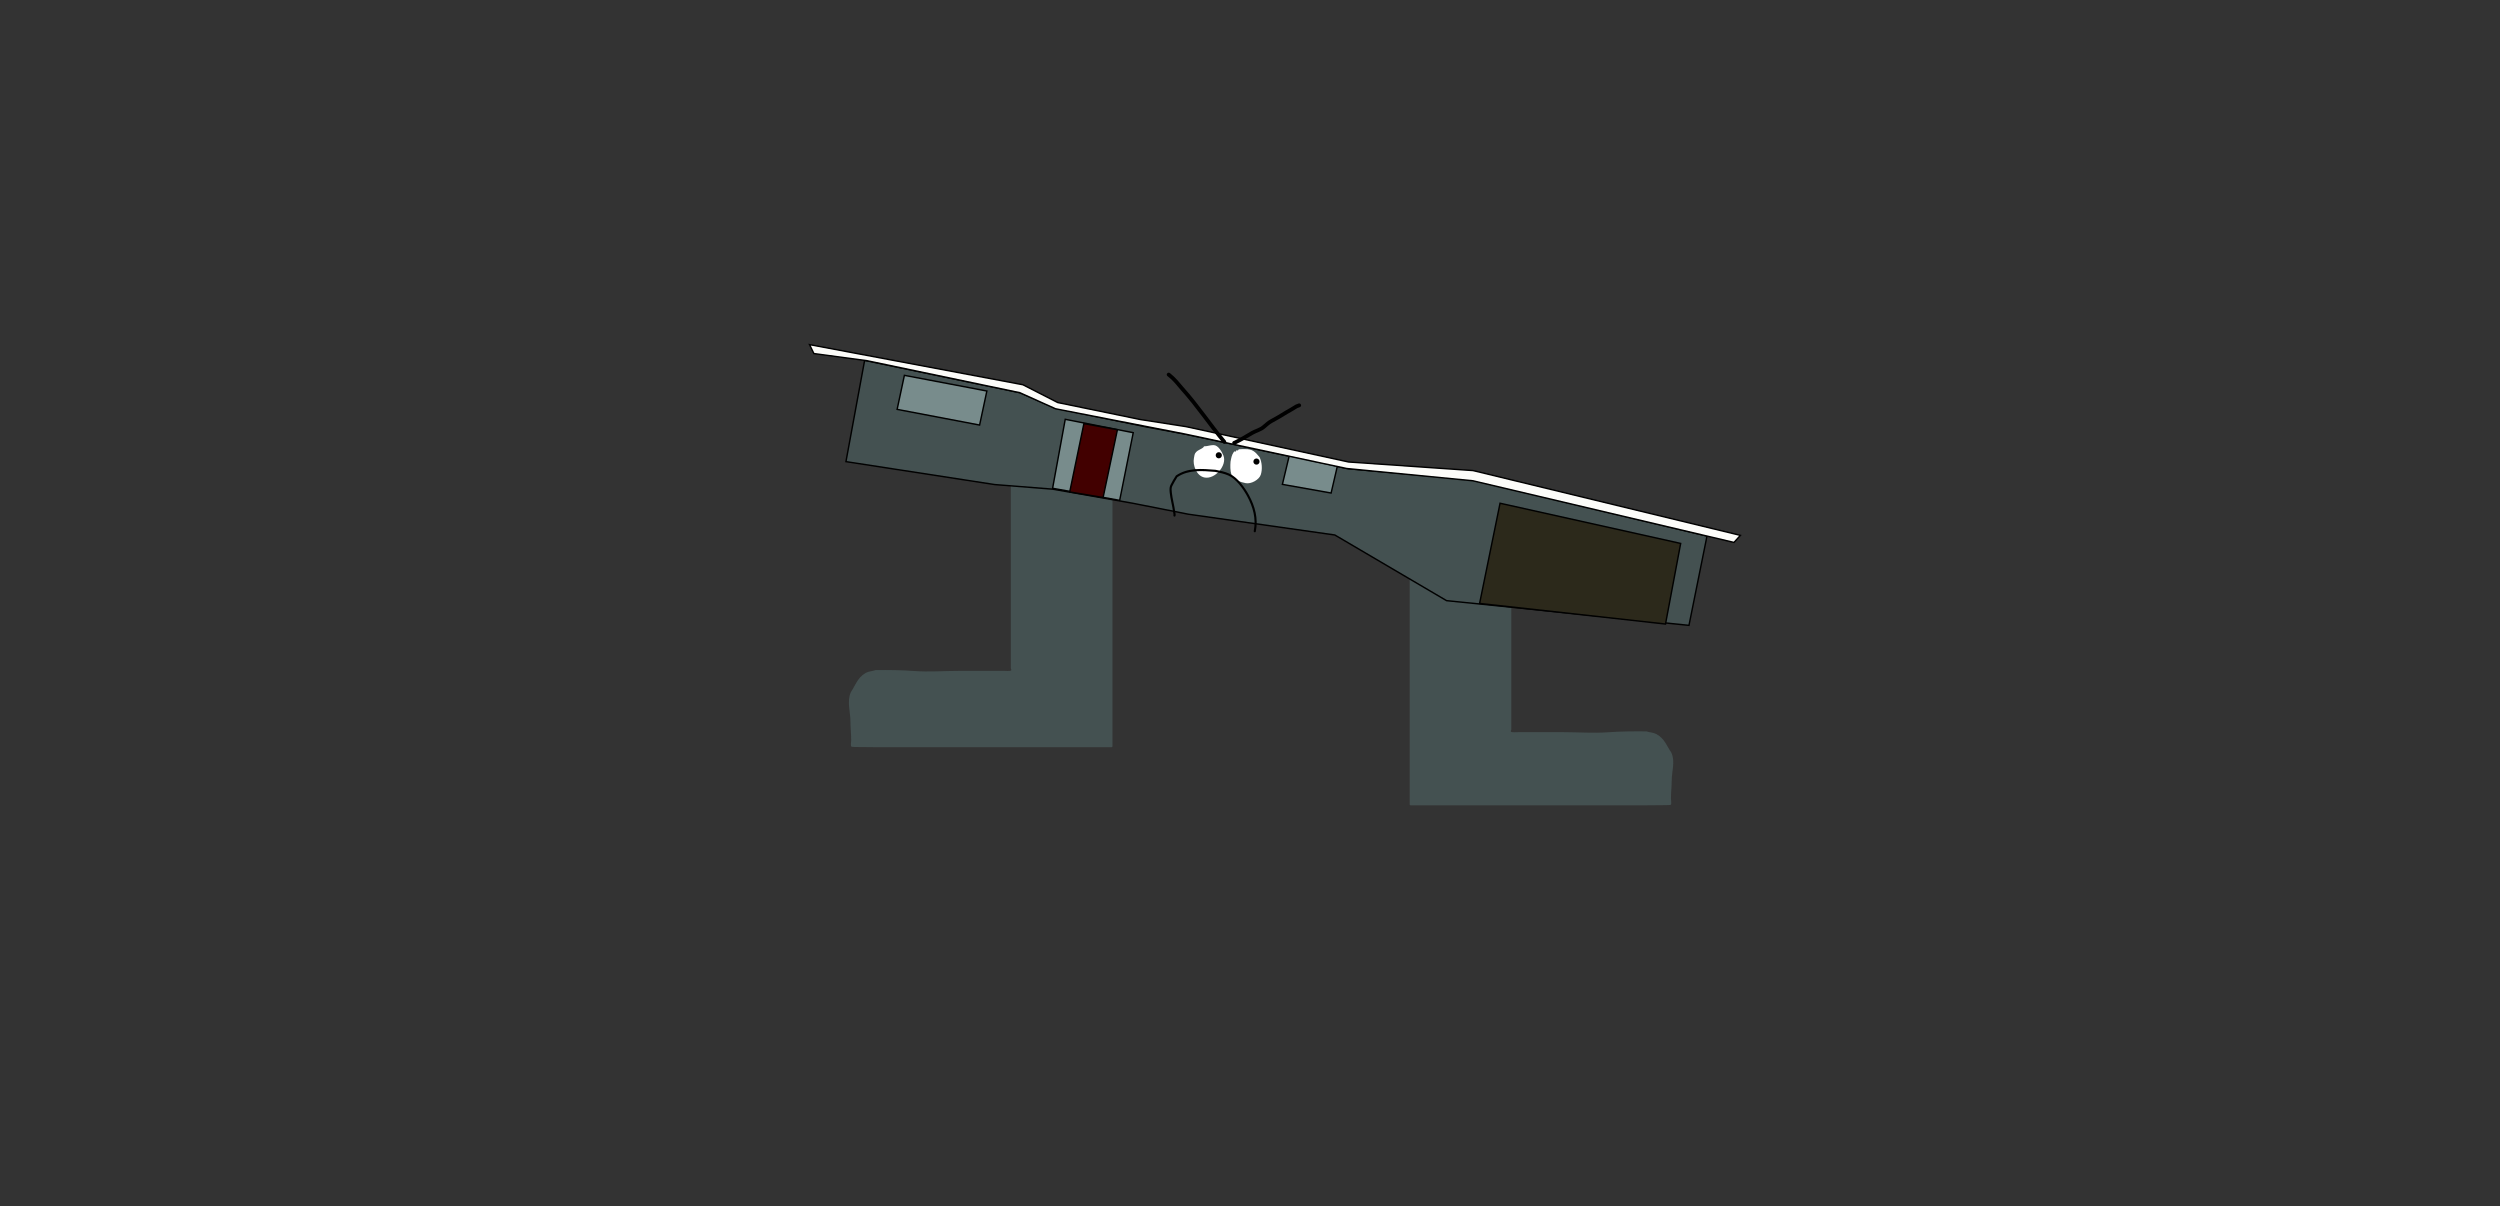 <svg version="1.1" xmlns="http://www.w3.org/2000/svg" xmlns:xlink="http://www.w3.org/1999/xlink" width="1733.093" height="836.336" viewBox="0,0,1733.093,836.336"><rect x="0" y="0" width="1733.093" height="836.336" fill="#333333" stroke="none"/><g transform="translate(546.547,238.168)"><g data-paper-data="{&quot;isPaintingLayer&quot;:true}" fill-rule="nonzero" stroke-linejoin="miter" stroke-miterlimit="10" stroke-dasharray="" stroke-dashoffset="0" style="mix-blend-mode: normal"><path d="M549.328,126.372l-0.165,0.52l0.165,0.52c-0.261,0 -0.522,0 -0.783,0c-9.436,0 -18.872,0 -28.308,0c-6.363,0 -12.726,0 -19.089,0c0,5.477 0,10.953 0,16.43c0,7.05 0,14.101 0,21.151c0,7.234 0,14.468 0,21.702c0,7.287 0,14.574 0,21.861c0,7.287 0,14.574 0,21.861c0,7.287 0,14.574 0,21.861c0,4.038 0,8.075 0,12.113c0,1.041 0,2.082 0,3.123c0,0.544 -0.676,1.223 -0.153,1.628c0.666,0.516 3.963,0.253 4.78,0.253c10.487,0 20.974,0 31.461,0c10.221,0 20.802,0.822 30.987,0.078c8.979,-0.645 17.553,-0.699 26.642,-0.614c2.206,0.748 4.933,0.798 6.916,1.897c5.814,3.222 7.19,8.452 10.244,12.708c2.926,6.164 0.321,13.145 0.321,19.446c-0.02,4.182 -0.528,8.468 -0.528,12.714c0,0.592 0.598,3.746 -0.212,4.146c-0.387,0.191 -2.904,0.207 -3.515,0.219c-10.474,0.215 -20.96,0.122 -31.438,0.122c-10.269,0 -20.538,0 -30.807,0c-10.5,0 -21,0 -31.5,0c-10.13,0 -20.261,0 -30.391,0c-9.745,0 -19.489,0 -29.234,0c-7.534,0 -15.068,0 -22.602,0h-0.66c-0.26,0 -0.43,-0.063 -0.541,-0.145c-0.118,-0.077 -0.209,-0.195 -0.209,-0.376c0,-6.246 0,-12.492 0,-18.738c0,-7.287 0,-14.574 0,-21.861c0,-7.165 0,-14.331 0,-21.496c0,-7.033 0,-14.067 0,-21.1c0,-7.287 0,-14.574 0,-21.861c0,-7.19 0,-14.38 0,-21.569c0,-7.02 0,-14.04 0,-21.06c0,-7.088 0,-14.176 0,-21.264c0,-6.813 0,-13.625 0,-20.438c0,-0.951 0,-1.903 0,-2.854v-0.458c0,-0.181 0.09,-0.299 0.209,-0.376c0.111,-0.082 0.281,-0.145 0.541,-0.145c9,0 18,0 27,0c10.149,0 20.299,0 30.448,0c3.58,0 7.16,0 10.74,0c0,-0.422 0,-0.844 0,-1.267c0,0 0,-0.52 0.75,-0.52c0.75,0 0.75,0.52 0.75,0.52c0,0.422 0,0.844 0,1.267c6.363,0 12.726,0 19.089,0c9.436,0 18.872,0 28.308,0c0.151,0 0.302,0 0.452,0c0.11,0 0.22,0 0.33,0z" fill="#445151" stroke="none" stroke-width="0.5" stroke-linecap="butt"/><path d="M106.357,77.736c0.151,0 0.302,0 0.452,0c9.436,0 18.872,0 28.308,0c6.363,0 12.726,0 19.089,0c0,-0.44 0,-0.881 0,-1.321c0,0 0,-0.543 0.75,-0.543c0.75,0 0.75,0.543 0.75,0.543c0,0.44 0,0.881 0,1.321c3.58,0 7.16,0 10.74,0c10.149,0 20.299,0 30.448,0c9,0 18,0 27,0c0.26,0 0.43,0.065 0.541,0.151c0.118,0.08 0.209,0.203 0.209,0.392v0.478c0,0.992 0,1.985 0,2.977c0,7.106 0,14.211 0,21.317c0,7.393 0,14.786 0,22.179c0,7.322 0,14.644 0,21.966c0,7.499 0,14.998 0,22.497c0,7.6 0,15.201 0,22.801c0,7.336 0,14.672 0,22.007c0,7.474 0,14.947 0,22.421c0,7.6 0,15.201 0,22.801c0,6.515 0,13.029 0,19.544c0,0.189 -0.09,0.312 -0.209,0.392c-0.111,0.085 -0.281,0.151 -0.541,0.151h-0.66c-7.534,0 -15.068,0 -22.602,0c-9.745,0 -19.489,0 -29.234,0c-10.13,0 -20.261,0 -30.391,0c-10.5,0 -21,0 -31.5,0c-10.269,0 -20.538,0 -30.807,0c-10.478,0 -20.964,0.098 -31.438,-0.127c-0.61,-0.013 -3.128,-0.029 -3.515,-0.229c-0.81,-0.417 -0.212,-3.707 -0.212,-4.325c0,-4.428 -0.508,-8.899 -0.528,-13.261c0,-6.573 -2.605,-13.854 0.321,-20.283c3.055,-4.439 4.43,-9.895 10.244,-13.255c1.983,-1.146 4.71,-1.199 6.916,-1.979c9.089,-0.088 17.663,-0.033 26.642,0.64c10.184,0.776 20.766,-0.081 30.987,-0.081c10.487,0 20.974,0 31.461,0c0.817,0 4.114,0.274 4.78,-0.264c0.523,-0.422 -0.153,-1.131 -0.153,-1.698c0,-1.086 0,-2.172 0,-3.257c0,-4.211 0,-8.423 0,-12.634c0,-7.6 0,-15.201 0,-22.801c0,-7.6 0,-15.201 0,-22.801c0,-7.6 0,-15.201 0,-22.801c0,-7.545 0,-15.091 0,-22.636c0,-7.354 0,-14.707 0,-22.061c0,-5.712 0,-11.425 0,-17.137c-6.363,0 -12.726,0 -19.089,0c-9.436,0 -18.872,0 -28.308,0c-0.261,0 -0.522,0 -0.783,0l0.165,-0.543l-0.165,-0.543c0.11,0 0.22,0 0.33,0z" data-paper-data="{&quot;index&quot;:null}" fill="#445151" stroke="none" stroke-width="0.5" stroke-linecap="butt"/><path d="M-546.547,598.168v-836.336h1733.093v836.336z" fill="none" stroke="#f00000" stroke-width="0" stroke-linecap="butt"/><path d="M-546.547,598.168v-836.336h1733.093v836.336z" fill="none" stroke="#f00000" stroke-width="0" stroke-linecap="butt"/><g><path d="M52.838,11.669l107.538,22.363l24.394,10.695l64.233,13.243l25.212,4.672l114.124,24.175l84.783,7.574l163.687,39.019l-12.499,61.95l-168.049,-17.131l-77.456,-45.514l-101.546,-14.41l-38.833,-7.65l-55.355,-9.727l-40.01,-3.171l-103.165,-15.907z" fill="#445151" stroke="#000000" stroke-width="1" stroke-linecap="round"/><path d="M137.587,32.904l-5.038,23.594l-57.178,-10.874l5.038,-23.594z" fill="#788c8c" stroke="#000000" stroke-width="1" stroke-linecap="round"/><path d="M183.155,100.323l8.76,-47.817l47.137,9.286l-9.406,46.907z" fill="#788c8c" stroke="#000000" stroke-width="1" stroke-linecap="round"/><path d="M195.019,102.867l9.825,-47.36l23.234,4.247l-9.913,46.972z" fill="#420000" stroke="#000000" stroke-width="1" stroke-linecap="round"/><path d="M380.553,85.01l-4.324,18.603l-33.772,-5.993l4.733,-19.841z" fill="#788c8c" stroke="#000000" stroke-width="1" stroke-linecap="round"/><path d="M387.004,86.61l-111.666,-23.812l-90.178,-17.6l-24.682,-11.127l-105.887,-22.179l-36.919,-4.965l-3.024,-6.201l147.928,27.823l24.114,12.334l57.28,11.779l31.675,4.921l112.722,24.514l86.251,5.945l185.326,44.917l-4.427,4.898l-180.96,-42.738z" fill="#fcfcf9" stroke="#000000" stroke-width="1" stroke-linecap="round"/><path d="M479.17,180.151l14.177,-69.462l125.21,27.872l-10.515,55.881z" fill="#2c291b" stroke="#000000" stroke-width="1" stroke-linecap="round"/><path d="M289.926,71.098c1.615,-0.303 3.355,-0.743 4.993,-0.688c3.136,0.104 5.645,4.764 6.656,7.207c2.711,6.958 -5.924,16.672 -13.111,15.241c-5.498,-1.036 -8.316,-8.473 -7.33,-13.453c0.302,-1.526 0.32,-3.009 1.469,-4.123c1.477,-1.657 3.802,-2.019 5.243,-3.525l0.261,-0.499c0.587,-0.056 1.224,-0.048 1.818,-0.159z" data-paper-data="{&quot;noHover&quot;:false,&quot;origItem&quot;:[&quot;Path&quot;,{&quot;applyMatrix&quot;:true,&quot;segments&quot;:[[[229.35501,157.92432],[0.52811,-0.15767],[0,0]],[[229.20712,158.42873],[0,0],[-1.04988,1.64122]],[[225.0549,162.58678],[1.05503,-1.7871],[-0.85319,1.22984]],[[224.45686,166.61429],[0.00131,-1.45434],[-0.00429,4.74595]],[[233.564,177.57857],[-5.23018,0.04346],[6.85057,0.0143]],[[242.79106,161.30681],[3.74405,5.89197],[-1.36874,-2.05783]],[[235.42012,155.92218],[2.89498,-0.47075],[-1.5125,0.24595]],[[230.98633,157.45313],[1.42679,-0.56949],[-0.52484,0.20949]]],&quot;closed&quot;:true}],&quot;index&quot;:null}" fill="#ffffff" stroke="none" stroke-width="0" stroke-linecap="butt"/><path d="M309.698,74.901c0.802,0.024 0.829,-0.781 0.829,-0.781c-0.035,-0.111 -0.015,-0.209 0.048,-0.296c0.043,0.009 0.087,0.021 0.132,0.037l0.18,0.149c0,0 0.702,0.394 1.098,-0.304c0.082,-0.145 0.118,-0.277 0.122,-0.395c1.578,-0.197 3.86,-0.112 4.435,-0.119c5.221,-0.065 6.935,1.691 10.12,5.58c1.644,3.552 2.014,8.262 0.852,12.036c-1.128,3.664 -6.829,6.721 -10.527,5.956c-3.253,-0.641 -8.637,-2.253 -9.86,-5.918c-0.908,-2.719 -0.834,-6.181 -0.623,-8.988c0.47,-2.375 0.74,-4.54 2.163,-6.537c0.146,-0.205 0.3,-0.436 0.462,-0.653c0.115,0.127 0.294,0.226 0.569,0.234z" data-paper-data="{&quot;noHover&quot;:false,&quot;origItem&quot;:[&quot;Path&quot;,{&quot;applyMatrix&quot;:true,&quot;segments&quot;:[[[249.26676,157.24113],[0.12858,0.09604],[-0.11004,0.22845]],[[248.96247,157.92153],[0.09682,-0.21419],[-0.94423,2.08886]],[[248.1697,164.28197],[0.00237,-2.26322],[0.31434,2.61337]],[[250.35326,172.3768],[-1.32376,-2.32987],[1.78452,3.14081]],[[260.42115,176.00714],[-3.10005,0],[3.53033,0.03398]],[[268.96134,168.67531],[-0.37245,3.56415],[0.38361,-3.67091]],[[266.01648,157.84113],[2.14934,2.96105],[-3.62451,-2.99176]],[[255.77444,154.56473],[4.77728,-1.00295],[-0.52659,0.11055]],[[251.74409,155.46813],[1.41162,-0.46564],[0.01755,0.10881]],[[251.70409,155.85146],[0.04915,-0.14744],[-0.23717,0.71151]],[250.7554,156.3258],[[250.564,156.22143],[0,0],[-0.0438,-0.00609]],[[250.43643,156.21136],[0.04127,0.00068],[-0.04231,0.09081]],[[250.44666,156.49099],[-0.05202,-0.09551],[0,0]],[[249.83016,157.35408],[0.7398,-0.1233],[-0.25364,0.04227]]],&quot;closed&quot;:true}],&quot;index&quot;:null}" fill="#ffffff" stroke="none" stroke-width="0" stroke-linecap="butt"/><path d="M296.262,77.034c0.228,-1.159 1.353,-1.914 2.512,-1.685c1.159,0.228 1.914,1.353 1.685,2.512c-0.228,1.159 -1.353,1.914 -2.512,1.685c-1.159,-0.228 -1.914,-1.353 -1.685,-2.512z" data-paper-data="{&quot;index&quot;:null}" fill="#000000" stroke="none" stroke-width="0" stroke-linecap="butt"/><path d="M322.389,81.405c0.228,-1.159 1.353,-1.914 2.512,-1.685c1.159,0.228 1.914,1.353 1.685,2.512c-0.228,1.159 -1.353,1.914 -2.512,1.685c-1.159,-0.228 -1.914,-1.353 -1.685,-2.512z" data-paper-data="{&quot;index&quot;:null}" fill="#000000" stroke="none" stroke-width="0" stroke-linecap="butt"/><path d="M262.574,20.714c0.818,-1.058 1.876,-0.24 1.876,-0.24l0.378,0.293c3.431,2.679 6.431,6.377 9.218,9.7c10.536,11.706 19.118,24.746 29.18,36.838c0,0 0.855,1.028 -0.173,1.883c-1.028,0.855 -1.883,-0.173 -1.883,-0.173c-10.049,-12.078 -18.622,-25.102 -29.142,-36.794c-2.663,-3.173 -5.533,-6.815 -8.836,-9.338l-0.378,-0.293c0,0 -1.058,-0.818 -0.24,-1.876z" data-paper-data="{&quot;index&quot;:null}" fill="#000000" stroke="none" stroke-width="0" stroke-linecap="butt"/><path d="M355.316,42.36c0.476,1.249 -0.773,1.726 -0.773,1.726l-1.748,0.657c-2.195,1.487 -4.532,2.715 -6.826,4.041c-3.426,2.232 -6.927,4.173 -10.49,6.12c-2.083,1.138 -3.6,2.724 -5.378,4.157c-2.226,1.793 -5.433,2.624 -7.91,4.032c-4.205,2.392 -8.164,5.014 -12.612,6.983c0,0 -1.223,0.541 -1.764,-0.682c-0.541,-1.223 0.682,-1.764 0.682,-1.764c4.36,-1.925 8.233,-4.51 12.354,-6.851c2.302,-1.308 5.561,-2.12 7.591,-3.816c1.861,-1.555 3.562,-3.202 5.763,-4.41c3.517,-1.93 6.976,-3.842 10.363,-6.047c2.351,-1.36 4.733,-2.633 6.996,-4.138l2.024,-0.781c0,0 1.249,-0.476 1.726,0.773z" data-paper-data="{&quot;index&quot;:null}" fill="#000000" stroke="none" stroke-width="0" stroke-linecap="butt"/><path d="M267.593,119.986c-0.748,-0.053 -0.696,-0.801 -0.696,-0.801l0.059,-0.736c-0.127,-0.568 -0.214,-1.144 -0.288,-1.722c-0.549,-4.433 -1.846,-8.696 -2.326,-13.219c-0.176,-1.656 -0.341,-3.715 0.415,-5.301c1.077,-2.259 2.481,-4.604 3.876,-6.714c8.256,-5.65 17.827,-4.756 27.408,-4.009c3.307,0.652 6.539,1.27 9.62,2.662c5.683,2.568 10.713,9.569 13.595,14.847c4.308,7.9 6.554,16.257 4.794,25.248c0,0 -0.145,0.736 -0.881,0.591c-0.736,-0.145 -0.591,-0.881 -0.591,-0.881c1.712,-8.633 -0.5,-16.661 -4.639,-24.24c-2.704,-4.958 -7.518,-11.819 -12.891,-14.197c-2.967,-1.313 -6.036,-1.908 -9.212,-2.545c-9.1,-0.702 -18.214,-1.613 -26.135,3.575c-1.28,2.025 -2.529,4.215 -3.597,6.319c-0.65,1.28 -0.416,3.145 -0.271,4.483c0.489,4.517 1.74,8.759 2.322,13.188c0.077,0.605 0.174,1.209 0.297,1.807l-0.059,0.947c0,0 -0.053,0.748 -0.801,0.696z" fill="#000000" stroke="none" stroke-width="0.5" stroke-linecap="butt"/></g></g></g></svg><!--rotationCenter:866.546545:418.16817000000003-->